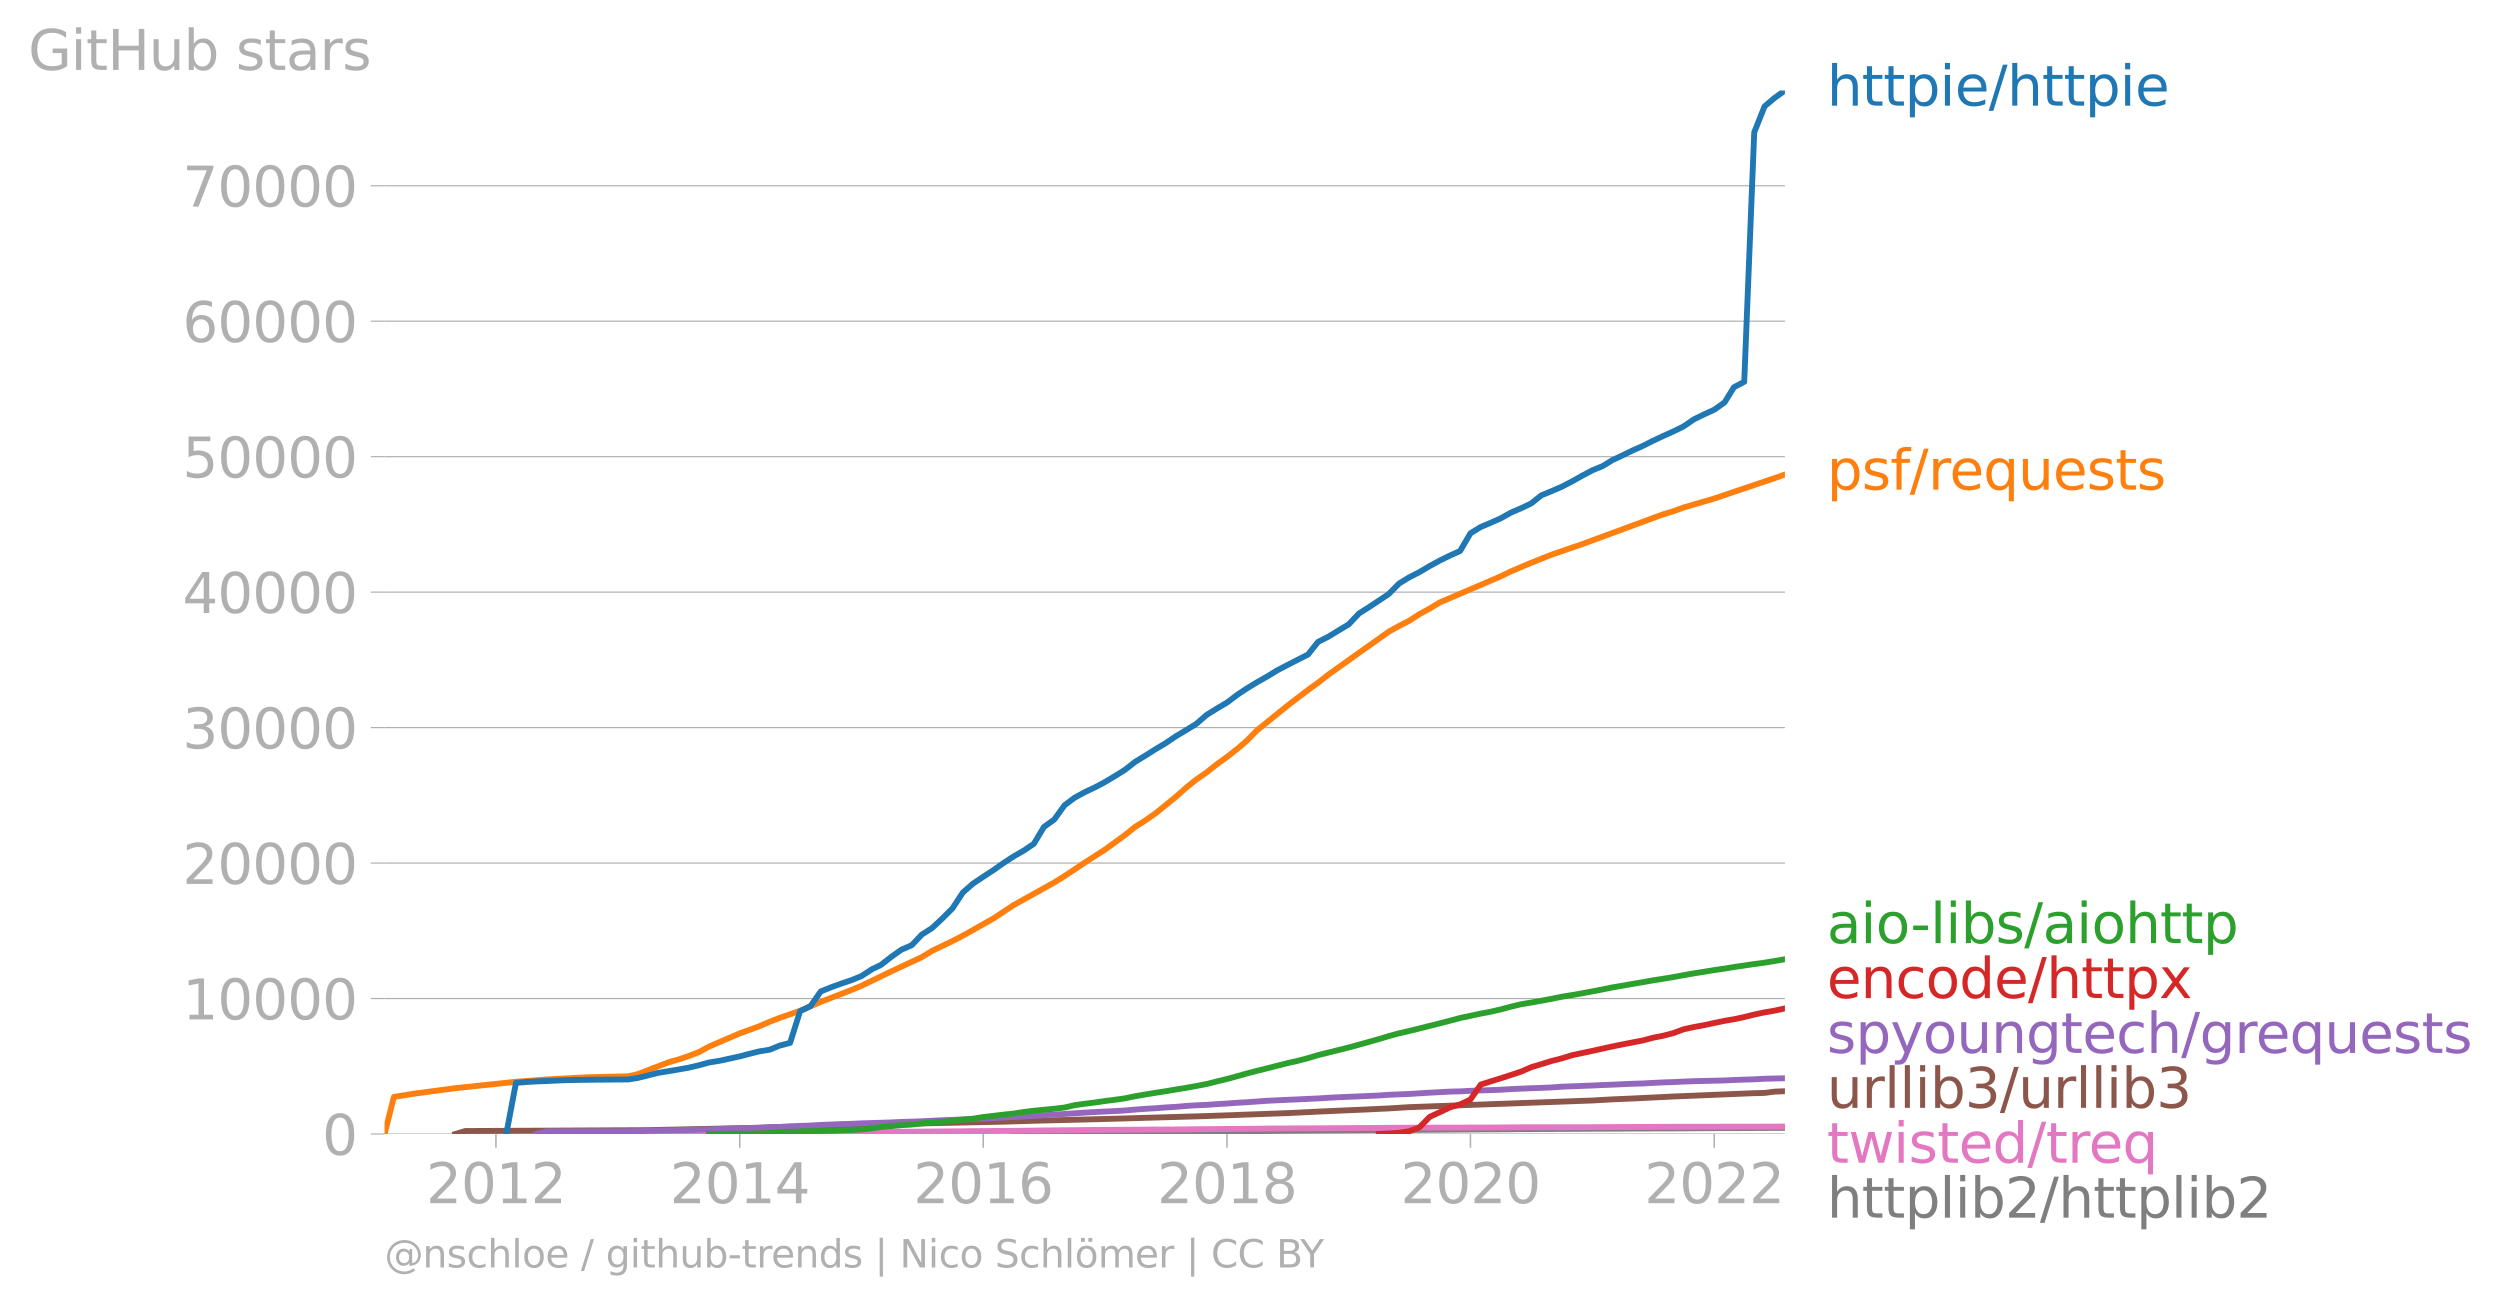 <svg xmlns:xlink="http://www.w3.org/1999/xlink" width="850.072" height="443.631" viewBox="0 0 637.554 332.723" xmlns="http://www.w3.org/2000/svg"><defs><style>*{stroke-linejoin:round;stroke-linecap:butt}</style></defs><g id="figure_1"><path d="M0 332.723h637.554V0H0v332.723z" style="fill:none" id="patch_1"/><g id="axes_1"><path d="M98.073 289.196h357.12V23.084H98.073v266.112z" style="fill:none" id="patch_2"/><g id="matplotlib.axis_1"><g id="xtick_1"><g id="line2d_1"><defs><path id="mbc327f827c" d="M0 0v3.5" style="stroke:#b0b0b0;stroke-width:.4"/></defs><use xlink:href="#mbc327f827c" x="126.479" y="289.196" style="fill:#b0b0b0;stroke:#b0b0b0;stroke-width:.4"/></g><g style="fill:#b0b0b0" transform="matrix(.14 0 0 -.14 108.664 306.834)" id="text_1"><defs><path id="DejaVuSans-32" d="M1228 531h2203V0H469v531q359 372 979 998 621 627 780 809 303 340 423 576 121 236 121 464 0 372-261 606-261 235-680 235-297 0-627-103-329-103-704-313v638q381 153 712 231 332 78 607 78 725 0 1156-363 431-362 431-968 0-288-108-546-107-257-392-607-78-91-497-524-418-433-1181-1211z" transform="scale(.016)"/><path id="DejaVuSans-30" d="M2034 4250q-487 0-733-480-245-479-245-1442 0-959 245-1439 246-480 733-480 491 0 736 480 246 480 246 1439 0 963-246 1442-245 480-736 480zm0 500q785 0 1199-621 414-620 414-1801 0-1178-414-1799Q2819-91 2034-91q-784 0-1198 620-414 621-414 1799 0 1181 414 1801 414 621 1198 621z" transform="scale(.016)"/><path id="DejaVuSans-31" d="M794 531h1031v3560L703 3866v575l1116 225h631V531h1031V0H794v531z" transform="scale(.016)"/></defs><use xlink:href="#DejaVuSans-32"/><use xlink:href="#DejaVuSans-30" x="63.623"/><use xlink:href="#DejaVuSans-31" x="127.246"/><use xlink:href="#DejaVuSans-32" x="190.869"/></g></g><g id="xtick_2"><use xlink:href="#mbc327f827c" x="188.65" y="289.196" style="fill:#b0b0b0;stroke:#b0b0b0;stroke-width:.4" id="line2d_2"/><g style="fill:#b0b0b0" transform="matrix(.14 0 0 -.14 170.835 306.834)" id="text_2"><defs><path id="DejaVuSans-34" d="M2419 4116 825 1625h1594v2491zm-166 550h794V1625h666v-525h-666V0h-628v1100H313v609l1940 2957z" transform="scale(.016)"/></defs><use xlink:href="#DejaVuSans-32"/><use xlink:href="#DejaVuSans-30" x="63.623"/><use xlink:href="#DejaVuSans-31" x="127.246"/><use xlink:href="#DejaVuSans-34" x="190.869"/></g></g><g id="xtick_3"><use xlink:href="#mbc327f827c" x="250.736" y="289.196" style="fill:#b0b0b0;stroke:#b0b0b0;stroke-width:.4" id="line2d_3"/><g style="fill:#b0b0b0" transform="matrix(.14 0 0 -.14 232.92 306.834)" id="text_3"><defs><path id="DejaVuSans-36" d="M2113 2584q-425 0-674-291-248-290-248-796 0-503 248-796 249-292 674-292t673 292q248 293 248 796 0 506-248 796-248 291-673 291zm1253 1979v-575q-238 112-480 171-242 60-480 60-625 0-955-422-329-422-376-1275 184 272 462 417 279 145 613 145 703 0 1111-427 408-426 408-1160 0-719-425-1154Q2819-91 2113-91q-810 0-1238 620-428 621-428 1799 0 1106 525 1764t1409 658q238 0 480-47t505-140z" transform="scale(.016)"/></defs><use xlink:href="#DejaVuSans-32"/><use xlink:href="#DejaVuSans-30" x="63.623"/><use xlink:href="#DejaVuSans-31" x="127.246"/><use xlink:href="#DejaVuSans-36" x="190.869"/></g></g><g id="xtick_4"><use xlink:href="#mbc327f827c" x="312.906" y="289.196" style="fill:#b0b0b0;stroke:#b0b0b0;stroke-width:.4" id="line2d_4"/><g style="fill:#b0b0b0" transform="matrix(.14 0 0 -.14 295.091 306.834)" id="text_4"><defs><path id="DejaVuSans-38" d="M2034 2216q-450 0-708-241-257-241-257-662 0-422 257-663 258-241 708-241t709 242q260 243 260 662 0 421-258 662-257 241-711 241zm-631 268q-406 100-633 378-226 279-226 679 0 559 398 884 399 325 1092 325 697 0 1094-325t397-884q0-400-227-679-226-278-629-378 456-106 710-416 255-309 255-755 0-679-414-1042Q2806-91 2034-91q-771 0-1186 362-414 363-414 1042 0 446 256 755 257 310 713 416zm-231 997q0-362 226-565 227-203 636-203 407 0 636 203 230 203 230 565 0 363-230 566-229 203-636 203-409 0-636-203-226-203-226-566z" transform="scale(.016)"/></defs><use xlink:href="#DejaVuSans-32"/><use xlink:href="#DejaVuSans-30" x="63.623"/><use xlink:href="#DejaVuSans-31" x="127.246"/><use xlink:href="#DejaVuSans-38" x="190.869"/></g></g><g id="xtick_5"><use xlink:href="#mbc327f827c" x="374.992" y="289.196" style="fill:#b0b0b0;stroke:#b0b0b0;stroke-width:.4" id="line2d_5"/><g style="fill:#b0b0b0" transform="matrix(.14 0 0 -.14 357.177 306.834)" id="text_5"><use xlink:href="#DejaVuSans-32"/><use xlink:href="#DejaVuSans-30" x="63.623"/><use xlink:href="#DejaVuSans-32" x="127.246"/><use xlink:href="#DejaVuSans-30" x="190.869"/></g></g><g id="xtick_6"><use xlink:href="#mbc327f827c" x="437.163" y="289.196" style="fill:#b0b0b0;stroke:#b0b0b0;stroke-width:.4" id="line2d_6"/><g style="fill:#b0b0b0" transform="matrix(.14 0 0 -.14 419.348 306.834)" id="text_6"><use xlink:href="#DejaVuSans-32"/><use xlink:href="#DejaVuSans-30" x="63.623"/><use xlink:href="#DejaVuSans-32" x="127.246"/><use xlink:href="#DejaVuSans-32" x="190.869"/></g></g></g><g id="matplotlib.axis_2"><g id="ytick_1"><path d="M98.073 289.196h357.12" clip-path="url(#p509877b2a8)" style="fill:none;stroke:#b0b0b0;stroke-width:.3;stroke-linecap:square" id="line2d_7"/><g id="line2d_8"><defs><path id="mc2958bb7e8" d="M0 0h-3.5" style="stroke:#b0b0b0;stroke-width:.3"/></defs><use xlink:href="#mc2958bb7e8" x="98.073" y="289.196" style="fill:#b0b0b0;stroke:#b0b0b0;stroke-width:.3"/></g><use xlink:href="#DejaVuSans-30" style="fill:#b0b0b0" transform="matrix(.14 0 0 -.14 82.166 294.515)" id="text_7"/></g><g id="ytick_2"><path d="M98.073 254.648h357.12" clip-path="url(#p509877b2a8)" style="fill:none;stroke:#b0b0b0;stroke-width:.3;stroke-linecap:square" id="line2d_9"/><use xlink:href="#mc2958bb7e8" x="98.073" y="254.648" style="fill:#b0b0b0;stroke:#b0b0b0;stroke-width:.3" id="line2d_10"/><g style="fill:#b0b0b0" transform="matrix(.14 0 0 -.14 46.536 259.967)" id="text_8"><use xlink:href="#DejaVuSans-31"/><use xlink:href="#DejaVuSans-30" x="63.623"/><use xlink:href="#DejaVuSans-30" x="127.246"/><use xlink:href="#DejaVuSans-30" x="190.869"/><use xlink:href="#DejaVuSans-30" x="254.492"/></g></g><g id="ytick_3"><path d="M98.073 220.1h357.12" clip-path="url(#p509877b2a8)" style="fill:none;stroke:#b0b0b0;stroke-width:.3;stroke-linecap:square" id="line2d_11"/><use xlink:href="#mc2958bb7e8" x="98.073" y="220.1" style="fill:#b0b0b0;stroke:#b0b0b0;stroke-width:.3" id="line2d_12"/><g style="fill:#b0b0b0" transform="matrix(.14 0 0 -.14 46.536 225.419)" id="text_9"><use xlink:href="#DejaVuSans-32"/><use xlink:href="#DejaVuSans-30" x="63.623"/><use xlink:href="#DejaVuSans-30" x="127.246"/><use xlink:href="#DejaVuSans-30" x="190.869"/><use xlink:href="#DejaVuSans-30" x="254.492"/></g></g><g id="ytick_4"><path d="M98.073 185.552h357.12" clip-path="url(#p509877b2a8)" style="fill:none;stroke:#b0b0b0;stroke-width:.3;stroke-linecap:square" id="line2d_13"/><use xlink:href="#mc2958bb7e8" x="98.073" y="185.552" style="fill:#b0b0b0;stroke:#b0b0b0;stroke-width:.3" id="line2d_14"/><g style="fill:#b0b0b0" transform="matrix(.14 0 0 -.14 46.536 190.871)" id="text_10"><defs><path id="DejaVuSans-33" d="M2597 2516q453-97 707-404 255-306 255-756 0-690-475-1069Q2609-91 1734-91q-293 0-604 58T488 141v609q262-153 574-231 313-78 654-78 593 0 904 234t311 681q0 413-289 645-289 233-804 233h-544v519h569q465 0 712 186t247 536q0 359-255 551-254 193-729 193-260 0-557-57-297-56-653-174v562q360 100 674 150t592 50q719 0 1137-327 419-326 419-882 0-388-222-655t-631-370z" transform="scale(.016)"/></defs><use xlink:href="#DejaVuSans-33"/><use xlink:href="#DejaVuSans-30" x="63.623"/><use xlink:href="#DejaVuSans-30" x="127.246"/><use xlink:href="#DejaVuSans-30" x="190.869"/><use xlink:href="#DejaVuSans-30" x="254.492"/></g></g><g id="ytick_5"><path d="M98.073 151.004h357.12" clip-path="url(#p509877b2a8)" style="fill:none;stroke:#b0b0b0;stroke-width:.3;stroke-linecap:square" id="line2d_15"/><use xlink:href="#mc2958bb7e8" x="98.073" y="151.004" style="fill:#b0b0b0;stroke:#b0b0b0;stroke-width:.3" id="line2d_16"/><g style="fill:#b0b0b0" transform="matrix(.14 0 0 -.14 46.536 156.323)" id="text_11"><use xlink:href="#DejaVuSans-34"/><use xlink:href="#DejaVuSans-30" x="63.623"/><use xlink:href="#DejaVuSans-30" x="127.246"/><use xlink:href="#DejaVuSans-30" x="190.869"/><use xlink:href="#DejaVuSans-30" x="254.492"/></g></g><g id="ytick_6"><path d="M98.073 116.456h357.12" clip-path="url(#p509877b2a8)" style="fill:none;stroke:#b0b0b0;stroke-width:.3;stroke-linecap:square" id="line2d_17"/><use xlink:href="#mc2958bb7e8" x="98.073" y="116.456" style="fill:#b0b0b0;stroke:#b0b0b0;stroke-width:.3" id="line2d_18"/><g style="fill:#b0b0b0" transform="matrix(.14 0 0 -.14 46.536 121.775)" id="text_12"><defs><path id="DejaVuSans-35" d="M691 4666h2478v-532H1269V2991q137 47 274 70 138 23 276 23 781 0 1237-428 457-428 457-1159 0-753-469-1171Q2575-91 1722-91q-294 0-599 50Q819 9 494 109v635q281-153 581-228t634-75q541 0 856 284 316 284 316 772 0 487-316 771-315 285-856 285-253 0-505-56-251-56-513-175v2344z" transform="scale(.016)"/></defs><use xlink:href="#DejaVuSans-35"/><use xlink:href="#DejaVuSans-30" x="63.623"/><use xlink:href="#DejaVuSans-30" x="127.246"/><use xlink:href="#DejaVuSans-30" x="190.869"/><use xlink:href="#DejaVuSans-30" x="254.492"/></g></g><g id="ytick_7"><path d="M98.073 81.908h357.12" clip-path="url(#p509877b2a8)" style="fill:none;stroke:#b0b0b0;stroke-width:.3;stroke-linecap:square" id="line2d_19"/><use xlink:href="#mc2958bb7e8" x="98.073" y="81.908" style="fill:#b0b0b0;stroke:#b0b0b0;stroke-width:.3" id="line2d_20"/><g style="fill:#b0b0b0" transform="matrix(.14 0 0 -.14 46.536 87.227)" id="text_13"><use xlink:href="#DejaVuSans-36"/><use xlink:href="#DejaVuSans-30" x="63.623"/><use xlink:href="#DejaVuSans-30" x="127.246"/><use xlink:href="#DejaVuSans-30" x="190.869"/><use xlink:href="#DejaVuSans-30" x="254.492"/></g></g><g id="ytick_8"><path d="M98.073 47.36h357.12" clip-path="url(#p509877b2a8)" style="fill:none;stroke:#b0b0b0;stroke-width:.3;stroke-linecap:square" id="line2d_21"/><use xlink:href="#mc2958bb7e8" x="98.073" y="47.361" style="fill:#b0b0b0;stroke:#b0b0b0;stroke-width:.3" id="line2d_22"/><g style="fill:#b0b0b0" transform="matrix(.14 0 0 -.14 46.536 52.68)" id="text_14"><defs><path id="DejaVuSans-37" d="M525 4666h3000v-269L1831 0h-659l1594 4134H525v532z" transform="scale(.016)"/></defs><use xlink:href="#DejaVuSans-37"/><use xlink:href="#DejaVuSans-30" x="63.623"/><use xlink:href="#DejaVuSans-30" x="127.246"/><use xlink:href="#DejaVuSans-30" x="190.869"/><use xlink:href="#DejaVuSans-30" x="254.492"/></g></g><g style="fill:#b0b0b0" transform="matrix(.14 0 0 -.14 7.2 17.838)" id="text_15"><defs><path id="DejaVuSans-47" d="M3809 666v1253H2778v519h1656V434q-365-259-806-392-440-133-940-133-1094 0-1712 639-617 640-617 1780 0 1144 617 1783 618 639 1712 639 456 0 867-113 411-112 758-331v-672q-350 297-744 447t-828 150q-857 0-1287-478-429-478-429-1425 0-944 429-1422 430-478 1287-478 334 0 596 58 263 58 472 180z" transform="scale(.016)"/><path id="DejaVuSans-69" d="M603 3500h575V0H603v3500zm0 1363h575v-729H603v729z" transform="scale(.016)"/><path id="DejaVuSans-74" d="M1172 4494v-994h1184v-447H1172V1153q0-428 117-550t477-122h590V0h-590q-666 0-919 248-253 249-253 905v1900H172v447h422v994h578z" transform="scale(.016)"/><path id="DejaVuSans-48" d="M628 4666h631V2753h2294v1913h631V0h-631v2222H1259V0H628v4666z" transform="scale(.016)"/><path id="DejaVuSans-75" d="M544 1381v2119h575V1403q0-497 193-746 194-248 582-248 465 0 735 297 271 297 271 810v1984h575V0h-575v538q-209-319-486-474-276-155-642-155-603 0-916 375-312 375-312 1097zm1447 2203z" transform="scale(.016)"/><path id="DejaVuSans-62" d="M3116 1747q0 634-261 995t-717 361q-457 0-718-361t-261-995q0-634 261-995t718-361q456 0 717 361t261 995zM1159 2969q182 312 458 463 277 152 661 152 638 0 1036-506 399-506 399-1331T3314 415Q2916-91 2278-91q-384 0-661 152-276 152-458 464V0H581v4863h578V2969z" transform="scale(.016)"/><path id="DejaVuSans-73" d="M2834 3397v-544q-243 125-506 187-262 63-544 63-428 0-642-131t-214-394q0-200 153-314t616-217l197-44q612-131 870-370t258-667q0-488-386-773Q2250-91 1575-91q-281 0-586 55T347 128v594q319-166 628-249 309-82 613-82 406 0 624 139 219 139 219 392 0 234-158 359-157 125-692 241l-200 47q-534 112-772 345-237 233-237 639 0 494 350 762 350 269 994 269 318 0 599-47 282-46 519-140z" transform="scale(.016)"/><path id="DejaVuSans-61" d="M2194 1759q-697 0-966-159t-269-544q0-306 202-486 202-179 548-179 479 0 768 339t289 901v128h-572zm1147 238V0h-575v531q-197-318-491-470T1556-91q-537 0-855 302-317 302-317 808 0 590 395 890 396 300 1180 300h807v57q0 397-261 614t-733 217q-300 0-585-72-284-72-546-216v532q315 122 612 182 297 61 578 61 760 0 1135-394 375-393 375-1193z" transform="scale(.016)"/><path id="DejaVuSans-72" d="M2631 2963q-97 56-211 82-114 27-251 27-488 0-749-317t-261-911V0H581v3500h578v-544q182 319 472 473 291 155 707 155 59 0 131-8 72-7 159-23l3-590z" transform="scale(.016)"/></defs><use xlink:href="#DejaVuSans-47"/><use xlink:href="#DejaVuSans-69" x="77.49"/><use xlink:href="#DejaVuSans-74" x="105.273"/><use xlink:href="#DejaVuSans-48" x="144.482"/><use xlink:href="#DejaVuSans-75" x="219.678"/><use xlink:href="#DejaVuSans-62" x="283.057"/><use xlink:href="#DejaVuSans-20" x="346.533"/><use xlink:href="#DejaVuSans-73" x="378.32"/><use xlink:href="#DejaVuSans-74" x="430.42"/><use xlink:href="#DejaVuSans-61" x="469.629"/><use xlink:href="#DejaVuSans-72" x="530.908"/><use xlink:href="#DejaVuSans-73" x="572.021"/></g></g><path d="m258.475 289.196 2.552-.045 2.636-.028 2.552-.038 2.636-.03 2.637-.032 2.551-.045 2.637-.028 2.551-.02 2.637-.028 2.636-.024 2.382-.042 2.636-.034 2.551-.042 2.637-.034 2.551-.02 2.637-.025 2.636-.028 2.552-.017 2.636-.02 2.552-.032 2.636-.017 2.637-.024 2.381-.042 2.637-.041 2.551-.035 2.637-.02 2.551-.035 2.637-.017 2.636-.017 2.552-.014 2.636-.031 2.552-.01 2.636-.018 2.637-.02 2.381-.021 2.637-.014 2.551-.024 2.637-.018 2.551-.02 2.637-.018 2.636-.02 2.552-.014 2.636-.021 2.552-.02 2.636-.015 2.637-.017 2.466-.003 2.637-.014 2.551-.02 2.637-.035 2.551-.004 2.636-.034 2.637-.004 2.551-.007 2.637-.014 2.551-.02 2.637-.014 2.636-.004 2.382-.017 2.636-.01 2.552-.021 2.636-.01 2.552-.007 2.636-.01 2.637-.004 2.551-.014 2.637-.017 2.551-.02 2.637-.018 2.636-.004 2.382-.007 2.636-.01 2.552-.014 2.636-.014 2.552-.013 2.636-.004" clip-path="url(#p509877b2a8)" style="fill:none;stroke:#7f7f7f;stroke-width:1.5;stroke-linecap:square" id="line2d_23"/><path d="m136.77 289.196 2.637-.07 2.551-.003H160.244l2.381-.003 2.637-.01 2.551-.032 2.637-.02 2.551-.014 2.637-.014 2.636-.024 2.552-.007 2.636-.014 2.552-.01 2.636-.014 2.637-.038 2.381-.017 2.637-.028 2.551-.035 2.636-.034 2.552-.02 2.636-.032 2.637-.014 2.551-.024 2.637-.01 2.551-.018 2.637-.013 2.636-.018 2.382-.02 2.636-.01 2.552-.015 2.636-.017 2.552-.017 2.636-.024 2.637-.018 2.551-.013 2.637-.021 2.551-.042 2.637-.013 2.636-.032 2.467-.02 2.636-.01 2.552-.032 2.636-.03 2.552-.042 2.636-.021 2.637-.035 2.551-.02 2.637-.031 2.551-.021 2.637-.014 2.636-.014 2.382-.014 2.636-.027 2.551-.017 2.637-.018 2.551-.007 2.637-.02 2.636-.014 2.552-.038 2.636-.024 2.552-.021 2.636-.028 2.637-.017 2.381-.014 2.637-.024 2.551-.035 2.637-.024 2.551-.01 2.637-.028 2.636-.007 2.552-.01 2.636-.014 2.552-.017 2.636-.014 2.637-.024 2.381-.004 2.637-.024 2.551-.024 2.637-.007 2.551-.017 2.637-.014 2.636-.003 2.552-.007 2.636-.007h2.552l2.636-.007h2.637l2.466-.007 2.637-.024 2.551-.024 2.637-.014 2.551-.004 2.636-.007 2.637-.003 2.551-.004h2.637l2.551-.003 2.637-.01 2.636-.018 2.382-.01 2.636-.014 2.552-.01 2.636-.014 2.552-.01 2.636-.021 2.637-.007 2.551-.003 2.637-.004 2.551-.007h2.637l2.636-.003 2.382-.004 2.636-.007H450.005l2.552-.01 2.636-.01" clip-path="url(#p509877b2a8)" style="fill:none;stroke:#e377c2;stroke-width:1.5;stroke-linecap:square" id="line2d_24"/><path d="m116.103 289.196 2.552-.76 46.607-.225 38.782-.836 2.636-.235 31.043-.705 18.116-.38 7.824-.235 20.837-.528 23.218-.677 20.582-.747 7.825-.38 18.03-.815 5.188-.328 46.777-1.696 5.018-.287 5.188-.221 10.46-.512 20.583-.846 2.636-.062 2.552-.335 2.636-.107h0" clip-path="url(#p509877b2a8)" style="fill:none;stroke:#8c564b;stroke-width:1.5;stroke-linecap:square" id="line2d_25"/><g style="fill:#1f77b4" transform="matrix(.14 0 0 -.14 465.907 26.947)" id="text_16"><defs><path id="DejaVuSans-68" d="M3513 2113V0h-575v2094q0 497-194 743-194 247-581 247-466 0-735-297-269-296-269-809V0H581v4863h578V2956q207 316 486 472 280 156 646 156 603 0 912-373 310-373 310-1098z" transform="scale(.016)"/><path id="DejaVuSans-70" d="M1159 525v-1856H581v4831h578v-531q182 312 458 463 277 152 661 152 638 0 1036-506 399-506 399-1331T3314 415Q2916-91 2278-91q-384 0-661 152-276 152-458 464zm1957 1222q0 634-261 995t-717 361q-457 0-718-361t-261-995q0-634 261-995t718-361q456 0 717 361t261 995z" transform="scale(.016)"/><path id="DejaVuSans-65" d="M3597 1894v-281H953q38-594 358-905t892-311q331 0 642 81t618 244V178Q3153 47 2828-22t-659-69q-838 0-1327 487-489 488-489 1320 0 859 464 1363 464 505 1252 505 706 0 1117-455 411-454 411-1235zm-575 169q-6 471-264 752-258 282-683 282-481 0-770-272t-333-766l2050 4z" transform="scale(.016)"/><path id="DejaVuSans-2f" d="M1625 4666h531L531-594H0l1625 5260z" transform="scale(.016)"/></defs><use xlink:href="#DejaVuSans-68"/><use xlink:href="#DejaVuSans-74" x="63.379"/><use xlink:href="#DejaVuSans-74" x="102.588"/><use xlink:href="#DejaVuSans-70" x="141.797"/><use xlink:href="#DejaVuSans-69" x="205.273"/><use xlink:href="#DejaVuSans-65" x="233.057"/><use xlink:href="#DejaVuSans-2f" x="294.58"/><use xlink:href="#DejaVuSans-68" x="328.271"/><use xlink:href="#DejaVuSans-74" x="391.65"/><use xlink:href="#DejaVuSans-74" x="430.859"/><use xlink:href="#DejaVuSans-70" x="470.068"/><use xlink:href="#DejaVuSans-69" x="533.545"/><use xlink:href="#DejaVuSans-65" x="561.328"/></g><g style="fill:#ff7f0e" transform="matrix(.14 0 0 -.14 465.907 124.87)" id="text_17"><defs><path id="DejaVuSans-66" d="M2375 4863v-479h-550q-309 0-430-125-120-125-120-450v-309h947v-447h-947V0H697v3053H147v447h550v244q0 584 272 851 272 268 862 268h544z" transform="scale(.016)"/><path id="DejaVuSans-71" d="M947 1747q0-634 261-995t717-361q456 0 718 361 263 361 263 995t-263 995q-262 361-718 361t-717-361q-261-361-261-995zM2906 525q-181-312-458-464-276-152-664-152-634 0-1033 506-398 507-398 1332t398 1331q399 506 1033 506 388 0 664-152 277-151 458-463v531h575v-4831h-575V525z" transform="scale(.016)"/></defs><use xlink:href="#DejaVuSans-70"/><use xlink:href="#DejaVuSans-73" x="63.477"/><use xlink:href="#DejaVuSans-66" x="115.576"/><use xlink:href="#DejaVuSans-2f" x="150.781"/><use xlink:href="#DejaVuSans-72" x="184.473"/><use xlink:href="#DejaVuSans-65" x="223.336"/><use xlink:href="#DejaVuSans-71" x="284.859"/><use xlink:href="#DejaVuSans-75" x="348.336"/><use xlink:href="#DejaVuSans-65" x="411.715"/><use xlink:href="#DejaVuSans-73" x="473.238"/><use xlink:href="#DejaVuSans-74" x="525.338"/><use xlink:href="#DejaVuSans-73" x="564.547"/></g><g style="fill:#2ca02c" transform="matrix(.14 0 0 -.14 465.907 240.524)" id="text_18"><defs><path id="DejaVuSans-6f" d="M1959 3097q-462 0-731-361t-269-989q0-628 267-989 268-361 733-361 460 0 728 362 269 363 269 988 0 622-269 986-268 364-728 364zm0 487q750 0 1178-488 429-487 429-1349 0-859-429-1349Q2709-91 1959-91q-753 0-1180 489-426 490-426 1349 0 862 426 1349 427 488 1180 488z" transform="scale(.016)"/><path id="DejaVuSans-2d" d="M313 2009h1684v-512H313v512z" transform="scale(.016)"/><path id="DejaVuSans-6c" d="M603 4863h575V0H603v4863z" transform="scale(.016)"/></defs><use xlink:href="#DejaVuSans-61"/><use xlink:href="#DejaVuSans-69" x="61.279"/><use xlink:href="#DejaVuSans-6f" x="89.063"/><use xlink:href="#DejaVuSans-2d" x="152.119"/><use xlink:href="#DejaVuSans-6c" x="188.203"/><use xlink:href="#DejaVuSans-69" x="215.986"/><use xlink:href="#DejaVuSans-62" x="243.77"/><use xlink:href="#DejaVuSans-73" x="307.246"/><use xlink:href="#DejaVuSans-2f" x="359.346"/><use xlink:href="#DejaVuSans-61" x="393.037"/><use xlink:href="#DejaVuSans-69" x="454.316"/><use xlink:href="#DejaVuSans-6f" x="482.1"/><use xlink:href="#DejaVuSans-68" x="543.281"/><use xlink:href="#DejaVuSans-74" x="606.66"/><use xlink:href="#DejaVuSans-74" x="645.869"/><use xlink:href="#DejaVuSans-70" x="685.078"/></g><g style="fill:#d62728" transform="matrix(.14 0 0 -.14 465.907 254.524)" id="text_19"><defs><path id="DejaVuSans-6e" d="M3513 2113V0h-575v2094q0 497-194 743-194 247-581 247-466 0-735-297-269-296-269-809V0H581v3500h578v-544q207 316 486 472 280 156 646 156 603 0 912-373 310-373 310-1098z" transform="scale(.016)"/><path id="DejaVuSans-63" d="M3122 3366v-538q-244 135-489 202t-495 67q-560 0-870-355-309-354-309-995t309-996q310-354 870-354 250 0 495 67t489 202V134Q2881 22 2623-34q-257-57-548-57-791 0-1257 497-465 497-465 1341 0 856 470 1346 471 491 1290 491 265 0 518-55 253-54 491-163z" transform="scale(.016)"/><path id="DejaVuSans-64" d="M2906 2969v1894h575V0h-575v525q-181-312-458-464-276-152-664-152-634 0-1033 506-398 507-398 1332t398 1331q399 506 1033 506 388 0 664-152 277-151 458-463zM947 1747q0-634 261-995t717-361q456 0 718 361 263 361 263 995t-263 995q-262 361-718 361t-717-361q-261-361-261-995z" transform="scale(.016)"/><path id="DejaVuSans-78" d="M3513 3500 2247 1797 3578 0h-678L1881 1375 863 0H184l1360 1831L300 3500h678l928-1247 928 1247h679z" transform="scale(.016)"/></defs><use xlink:href="#DejaVuSans-65"/><use xlink:href="#DejaVuSans-6e" x="61.523"/><use xlink:href="#DejaVuSans-63" x="124.902"/><use xlink:href="#DejaVuSans-6f" x="179.883"/><use xlink:href="#DejaVuSans-64" x="241.064"/><use xlink:href="#DejaVuSans-65" x="304.541"/><use xlink:href="#DejaVuSans-2f" x="366.064"/><use xlink:href="#DejaVuSans-68" x="399.756"/><use xlink:href="#DejaVuSans-74" x="463.135"/><use xlink:href="#DejaVuSans-74" x="502.344"/><use xlink:href="#DejaVuSans-70" x="541.553"/><use xlink:href="#DejaVuSans-78" x="605.029"/></g><g style="fill:#9467bd" transform="matrix(.14 0 0 -.14 465.907 268.524)" id="text_20"><defs><path id="DejaVuSans-79" d="M2059-325q-243-625-475-815-231-191-618-191H506v481h338q237 0 368 113 132 112 291 531l103 262L191 3500h609L1894 763l1094 2737h609L2059-325z" transform="scale(.016)"/><path id="DejaVuSans-67" d="M2906 1791q0 625-258 968-257 344-723 344-462 0-720-344-258-343-258-968 0-622 258-966t720-344q466 0 723 344 258 344 258 966zm575-1357q0-893-397-1329-396-436-1215-436-303 0-572 45t-522 139v559q253-137 500-202 247-66 503-66 566 0 847 295t281 892v285q-178-310-456-463T1784 0Q1141 0 747 490 353 981 353 1791q0 812 394 1302 394 491 1037 491 388 0 666-153t456-462v531h575V434z" transform="scale(.016)"/></defs><use xlink:href="#DejaVuSans-73"/><use xlink:href="#DejaVuSans-70" x="52.1"/><use xlink:href="#DejaVuSans-79" x="115.576"/><use xlink:href="#DejaVuSans-6f" x="174.756"/><use xlink:href="#DejaVuSans-75" x="235.938"/><use xlink:href="#DejaVuSans-6e" x="299.316"/><use xlink:href="#DejaVuSans-67" x="362.695"/><use xlink:href="#DejaVuSans-74" x="426.172"/><use xlink:href="#DejaVuSans-65" x="465.381"/><use xlink:href="#DejaVuSans-63" x="526.904"/><use xlink:href="#DejaVuSans-68" x="581.885"/><use xlink:href="#DejaVuSans-2f" x="645.264"/><use xlink:href="#DejaVuSans-67" x="678.955"/><use xlink:href="#DejaVuSans-72" x="742.432"/><use xlink:href="#DejaVuSans-65" x="781.295"/><use xlink:href="#DejaVuSans-71" x="842.818"/><use xlink:href="#DejaVuSans-75" x="906.295"/><use xlink:href="#DejaVuSans-65" x="969.674"/><use xlink:href="#DejaVuSans-73" x="1031.197"/><use xlink:href="#DejaVuSans-74" x="1083.297"/><use xlink:href="#DejaVuSans-73" x="1122.506"/></g><g style="fill:#8c564b" transform="matrix(.14 0 0 -.14 465.907 282.524)" id="text_21"><use xlink:href="#DejaVuSans-75"/><use xlink:href="#DejaVuSans-72" x="63.379"/><use xlink:href="#DejaVuSans-6c" x="104.492"/><use xlink:href="#DejaVuSans-6c" x="132.275"/><use xlink:href="#DejaVuSans-69" x="160.059"/><use xlink:href="#DejaVuSans-62" x="187.842"/><use xlink:href="#DejaVuSans-33" x="251.318"/><use xlink:href="#DejaVuSans-2f" x="314.941"/><use xlink:href="#DejaVuSans-75" x="348.633"/><use xlink:href="#DejaVuSans-72" x="412.012"/><use xlink:href="#DejaVuSans-6c" x="453.125"/><use xlink:href="#DejaVuSans-6c" x="480.908"/><use xlink:href="#DejaVuSans-69" x="508.691"/><use xlink:href="#DejaVuSans-62" x="536.475"/><use xlink:href="#DejaVuSans-33" x="599.951"/></g><g style="fill:#e377c2" transform="matrix(.14 0 0 -.14 465.907 296.524)" id="text_22"><defs><path id="DejaVuSans-77" d="M269 3500h575l719-2731 715 2731h678l719-2731 716 2731h575L4050 0h-678l-753 2869L1863 0h-679L269 3500z" transform="scale(.016)"/></defs><use xlink:href="#DejaVuSans-74"/><use xlink:href="#DejaVuSans-77" x="39.209"/><use xlink:href="#DejaVuSans-69" x="120.996"/><use xlink:href="#DejaVuSans-73" x="148.779"/><use xlink:href="#DejaVuSans-74" x="200.879"/><use xlink:href="#DejaVuSans-65" x="240.088"/><use xlink:href="#DejaVuSans-64" x="301.611"/><use xlink:href="#DejaVuSans-2f" x="365.088"/><use xlink:href="#DejaVuSans-74" x="398.779"/><use xlink:href="#DejaVuSans-72" x="437.988"/><use xlink:href="#DejaVuSans-65" x="476.852"/><use xlink:href="#DejaVuSans-71" x="538.375"/></g><g style="fill:#7f7f7f" transform="matrix(.14 0 0 -.14 465.907 310.524)" id="text_23"><use xlink:href="#DejaVuSans-68"/><use xlink:href="#DejaVuSans-74" x="63.379"/><use xlink:href="#DejaVuSans-74" x="102.588"/><use xlink:href="#DejaVuSans-70" x="141.797"/><use xlink:href="#DejaVuSans-6c" x="205.273"/><use xlink:href="#DejaVuSans-69" x="233.057"/><use xlink:href="#DejaVuSans-62" x="260.84"/><use xlink:href="#DejaVuSans-32" x="324.316"/><use xlink:href="#DejaVuSans-2f" x="387.939"/><use xlink:href="#DejaVuSans-68" x="421.631"/><use xlink:href="#DejaVuSans-74" x="485.01"/><use xlink:href="#DejaVuSans-74" x="524.219"/><use xlink:href="#DejaVuSans-70" x="563.428"/><use xlink:href="#DejaVuSans-6c" x="626.904"/><use xlink:href="#DejaVuSans-69" x="654.688"/><use xlink:href="#DejaVuSans-62" x="682.471"/><use xlink:href="#DejaVuSans-32" x="745.947"/></g><g style="fill:#b0b0b0" transform="matrix(.097 0 0 -.097 98.073 323.232)" id="text_24"><defs><path id="DejaVuSans-40" d="M2381 1678q0-447 222-702 222-254 610-254 384 0 604 256 221 256 221 700 0 438-225 695-225 258-607 258-378 0-602-256-223-256-223-697zm1703-934q-187-241-429-355t-564-114q-538 0-874 389t-336 1014q0 625 337 1015 338 391 873 391 322 0 565-117 244-117 428-354v409h447V722q457 69 714 417 258 349 258 902 0 334-99 628-98 294-298 544-325 409-792 626t-1017 217q-384 0-738-102-353-101-653-301-490-319-767-836-276-517-276-1120 0-497 179-932 180-434 521-765 328-325 759-495 431-171 922-171 403 0 792 136t714 389l281-347q-390-303-851-464t-936-161q-578 0-1091 205-512 205-912 595Q841 78 631 592q-209 514-209 1105 0 569 212 1084 213 516 607 907 403 396 931 607t1119 211q662 0 1229-272 568-271 952-771 234-307 357-666 124-359 124-744 0-822-497-1297T4084 263v481z" transform="scale(.016)"/><path id="DejaVuSans-7c" d="M1344 4891v-6400H813v6400h531z" transform="scale(.016)"/><path id="DejaVuSans-4e" d="M628 4666h850L3547 763v3903h612V0h-850L1241 3903V0H628v4666z" transform="scale(.016)"/><path id="DejaVuSans-53" d="M3425 4513v-616q-359 172-678 256-319 85-616 85-515 0-795-200t-280-569q0-310 186-468 186-157 705-254l381-78q706-135 1042-474t336-907q0-679-455-1029Q2797-91 1919-91q-331 0-705 75-373 75-773 222v650q384-215 753-325 369-109 725-109 540 0 834 212 294 213 294 607 0 343-211 537t-692 291l-385 75q-706 140-1022 440-315 300-315 835 0 619 436 975t1201 356q329 0 669-60 341-59 697-177z" transform="scale(.016)"/><path id="DejaVuSans-f6" d="M1959 3097q-462 0-731-361t-269-989q0-628 267-989 268-361 733-361 460 0 728 362 269 363 269 988 0 622-269 986-268 364-728 364zm0 487q750 0 1178-488 429-487 429-1349 0-859-429-1349Q2709-91 1959-91q-753 0-1180 489-426 490-426 1349 0 862 426 1349 427 488 1180 488zm295 1266h634v-631h-634v631zm-1222 0h634v-631h-634v631z" transform="scale(.016)"/><path id="DejaVuSans-6d" d="M3328 2828q216 388 516 572t706 184q547 0 844-383 297-382 297-1088V0h-578v2094q0 503-179 746-178 244-543 244-447 0-707-297-259-296-259-809V0h-578v2094q0 506-178 748t-550 242q-441 0-701-298-259-298-259-808V0H581v3500h578v-544q197 322 472 475t653 153q382 0 649-194 267-193 395-562z" transform="scale(.016)"/><path id="DejaVuSans-43" d="M4122 4306v-665q-319 297-680 443-361 147-767 147-800 0-1225-489t-425-1414q0-922 425-1411t1225-489q406 0 767 147t680 444V359q-331-225-702-338-370-112-782-112-1060 0-1670 648-609 649-609 1771 0 1125 609 1773 610 649 1670 649 418 0 788-111 371-111 696-333z" transform="scale(.016)"/><path id="DejaVuSans-42" d="M1259 2228V519h1013q509 0 754 211 246 211 246 645 0 438-246 645-245 208-754 208H1259zm0 1919V2741h935q462 0 688 173 227 174 227 530 0 353-227 528-226 175-688 175h-935zm-631 519h1613q722 0 1112-300 391-300 391-853 0-429-200-682t-588-315q466-100 724-418 258-317 258-792 0-625-425-966Q3088 0 2303 0H628v4666z" transform="scale(.016)"/><path id="DejaVuSans-59" d="M-13 4666h679l1293-1919 1285 1919h678L2272 2222V0h-634v2222L-13 4666z" transform="scale(.016)"/></defs><use xlink:href="#DejaVuSans-40"/><use xlink:href="#DejaVuSans-6e" x="100"/><use xlink:href="#DejaVuSans-73" x="163.379"/><use xlink:href="#DejaVuSans-63" x="215.479"/><use xlink:href="#DejaVuSans-68" x="270.459"/><use xlink:href="#DejaVuSans-6c" x="333.838"/><use xlink:href="#DejaVuSans-6f" x="361.621"/><use xlink:href="#DejaVuSans-65" x="422.803"/><use xlink:href="#DejaVuSans-20" x="484.326"/><use xlink:href="#DejaVuSans-2f" x="516.113"/><use xlink:href="#DejaVuSans-20" x="549.805"/><use xlink:href="#DejaVuSans-67" x="581.592"/><use xlink:href="#DejaVuSans-69" x="645.068"/><use xlink:href="#DejaVuSans-74" x="672.852"/><use xlink:href="#DejaVuSans-68" x="712.061"/><use xlink:href="#DejaVuSans-75" x="775.439"/><use xlink:href="#DejaVuSans-62" x="838.818"/><use xlink:href="#DejaVuSans-2d" x="902.295"/><use xlink:href="#DejaVuSans-74" x="938.379"/><use xlink:href="#DejaVuSans-72" x="977.588"/><use xlink:href="#DejaVuSans-65" x="1016.451"/><use xlink:href="#DejaVuSans-6e" x="1077.975"/><use xlink:href="#DejaVuSans-64" x="1141.354"/><use xlink:href="#DejaVuSans-73" x="1204.83"/><use xlink:href="#DejaVuSans-20" x="1256.93"/><use xlink:href="#DejaVuSans-7c" x="1288.717"/><use xlink:href="#DejaVuSans-20" x="1322.408"/><use xlink:href="#DejaVuSans-4e" x="1354.195"/><use xlink:href="#DejaVuSans-69" x="1429"/><use xlink:href="#DejaVuSans-63" x="1456.783"/><use xlink:href="#DejaVuSans-6f" x="1511.764"/><use xlink:href="#DejaVuSans-20" x="1572.945"/><use xlink:href="#DejaVuSans-53" x="1604.732"/><use xlink:href="#DejaVuSans-63" x="1668.209"/><use xlink:href="#DejaVuSans-68" x="1723.189"/><use xlink:href="#DejaVuSans-6c" x="1786.568"/><use xlink:href="#DejaVuSans-f6" x="1814.352"/><use xlink:href="#DejaVuSans-6d" x="1875.533"/><use xlink:href="#DejaVuSans-65" x="1972.945"/><use xlink:href="#DejaVuSans-72" x="2034.469"/><use xlink:href="#DejaVuSans-20" x="2075.582"/><use xlink:href="#DejaVuSans-7c" x="2107.369"/><use xlink:href="#DejaVuSans-20" x="2141.061"/><use xlink:href="#DejaVuSans-43" x="2172.848"/><use xlink:href="#DejaVuSans-43" x="2242.672"/><use xlink:href="#DejaVuSans-20" x="2312.496"/><use xlink:href="#DejaVuSans-42" x="2344.283"/><use xlink:href="#DejaVuSans-59" x="2407.387"/></g><path d="m136.77 289.196 2.637-.68 2.551-.011 2.637-.01H160.244l2.381-.035 2.637-.1 2.551-.042 2.637-.062 2.551-.045 2.637-.072 2.636-.076 2.552-.08 2.636-.069 2.552-.076 2.636-.08 2.637-.086 2.381-.069 2.637-.176 2.551-.048 2.636-.16 2.552-.093 2.636-.083 2.637-.172 2.551-.094 2.637-.114 2.551-.065 2.637-.125 2.636-.08 2.382-.075 2.636-.086 2.552-.125 2.636-.072 2.552-.097 2.636-.131 2.637-.135 2.551-.083 2.637-.128 2.551-.1 2.637-.124 2.636-.104 2.467-.135 2.636-.162 2.552-.107 2.636-.17 2.552-.158 2.636-.163 2.637-.162 2.551-.173 2.637-.162 2.551-.156 2.637-.124 2.636-.128 2.382-.142 2.636-.235 2.551-.183 2.637-.155 2.551-.2 2.637-.156 2.636-.231 2.552-.163 2.636-.107 2.552-.183 2.636-.159 2.637-.193 2.381-.128 2.637-.19 2.551-.183 2.637-.132 2.551-.117 2.637-.114 2.636-.128 2.552-.117 2.636-.16 2.552-.141 2.636-.11 2.637-.111 2.381-.107 2.637-.118 2.551-.176 2.637-.114 2.551-.097 2.637-.169 2.636-.159 2.552-.138 2.636-.135 2.552-.065 2.636-.142 2.637-.097 2.466-.076 2.637-.1 2.551-.166 2.637-.11 2.551-.11 2.636-.094 2.637-.114 2.551-.18 2.637-.107 2.551-.097 2.637-.103 2.636-.121 2.382-.093 2.636-.121 2.552-.11 2.636-.077 2.552-.145 2.636-.128 2.637-.083 2.551-.128 2.637-.103 2.551-.056 2.637-.065 2.636-.062 2.382-.118 2.636-.097 2.552-.076 2.636-.148 2.552-.062 2.636-.056" clip-path="url(#p509877b2a8)" style="fill:none;stroke:#9467bd;stroke-width:1.5;stroke-linecap:square" id="line2d_26"/><path d="m351.604 289.196 2.551-.107 2.637-.211 2.551-.37 2.637-.998 2.636-2.702 2.552-1.164 2.636-1.268 2.552-.725 2.636-1.248 2.637-3.814 2.466-.794 2.637-.816 2.551-.822 2.637-.877 2.551-1.113 2.636-.798 2.637-.812 2.551-.653 2.637-.808 2.551-.553 2.637-.553 2.636-.587 2.382-.518 2.636-.546 2.552-.494 2.636-.508 2.552-.68 2.636-.526 2.637-.687 2.551-.95 2.637-.58 2.551-.46 2.637-.574 2.636-.542 2.382-.408 2.636-.56 2.552-.635 2.636-.56 2.552-.439 2.636-.58" clip-path="url(#p509877b2a8)" style="fill:none;stroke:#d62728;stroke-width:1.5;stroke-linecap:square" id="line2d_27"/><path d="m180.826 289.196 2.636-.021 2.552-.02 2.636-.015 2.637-.017 2.381-.02 2.637-.253 2.551-.131 2.636-.066 2.552-.08 2.636-.123 2.637-.035 2.551-.076 2.637-.083 2.551-.093 2.637-.135 2.636-.27 2.382-.359 2.636-.22 2.552-.246 2.636-.152 2.552-.294 2.636-.19 2.637-.235 2.551-.228 2.637-.283 2.551-.252 2.637-.429 2.636-.304 2.467-.304 2.636-.273 2.552-.4 2.636-.329 2.552-.241 2.636-.263 2.637-.318 2.551-.59 2.637-.377 2.551-.308 2.637-.39 2.636-.335 2.382-.342 2.636-.536 2.551-.449 2.637-.428 2.551-.394 2.637-.446 2.636-.425 2.552-.466 2.636-.511 2.552-.64 2.636-.645 2.637-.712 2.381-.68 2.637-.681 2.551-.63 2.637-.676 2.551-.653 2.637-.584 2.636-.698 2.552-.767 2.636-.65 2.552-.635 2.636-.66 2.637-.719 2.381-.67 2.637-.74 2.551-.77 2.637-.718 2.551-.577 2.637-.653 2.636-.667 2.552-.635 2.636-.688 2.552-.674 2.636-.56 2.637-.57 2.466-.462 2.637-.605 2.551-.687 2.637-.63 2.551-.428 2.636-.473 2.637-.487 2.551-.529 2.637-.425 2.551-.442 2.637-.504 2.636-.501 2.382-.494 2.636-.442 2.552-.456 2.636-.446 2.552-.456 2.636-.415 2.637-.431 2.551-.48 2.637-.46 2.551-.401 2.637-.435 2.636-.38 2.382-.401 2.636-.38 2.552-.387 2.636-.349 2.552-.418 2.636-.456" clip-path="url(#p509877b2a8)" style="fill:none;stroke:#2ca02c;stroke-width:1.5;stroke-linecap:square" id="line2d_28"/><path d="m98.073 289.196 2.381-9.466 5.188-.826 10.461-1.396 15.48-1.637 7.824-.595 10.376-.556 10.46-.245 2.382-.546 7.825-3.016 2.551-.719 2.637-.887 2.636-1.013 2.552-1.406 7.824-3.354 5.018-1.831 2.637-1.144 2.551-.985 5.188-1.817 5.273-2.266 7.74-3.002 2.636-1.089 7.654-3.7 7.74-3.62 2.636-1.6 5.188-2.501 2.637-1.358 5.188-2.926 2.636-1.49 5.103-3.374 10.376-5.784 2.637-1.63 5.188-3.459 5.188-3.34 5.018-3.652 2.636-2.121 2.551-1.6 2.637-1.841 5.188-4.219 2.636-2.339 2.552-2.048 2.636-1.824 2.552-2.039 2.636-1.89 2.637-2.072 2.381-2.028 2.637-2.702 7.74-6.25 5.272-4.045 2.552-1.831 2.636-2.07 7.825-5.576 7.57-5.368 2.636-1.486 2.551-1.282 2.637-1.713 2.636-1.44 2.552-1.549 15.564-6.66 2.551-1.244 5.188-2.204 5.273-2.094 7.74-2.66 20.666-7.618 2.637-.791 2.551-.93 7.825-2.29 7.654-2.595 7.74-2.608 2.636-.933h0" clip-path="url(#p509877b2a8)" style="fill:none;stroke:#ff7f0e;stroke-width:1.5;stroke-linecap:square" id="line2d_29"/><path d="m129.116 289.196 2.466-13.042 2.637-.225 2.551-.141 2.637-.1 2.551-.121 2.637-.107 2.636-.052 2.552-.038 2.636-.028 2.552-.024 2.636-.017 2.637-.021 2.381-.377 2.637-.65 2.551-.645 2.637-.436 2.551-.421 2.637-.473 2.636-.622 2.552-.702 2.636-.424 2.552-.553 2.636-.574 2.637-.698 2.381-.587 2.637-.428 2.551-1.05 2.636-.681 2.552-8.091 2.636-1.272 2.637-3.762 2.551-1.026 2.637-.96 2.551-.86 2.637-1.068 2.636-1.724 2.382-1.15 2.636-2.073 2.552-1.797 2.636-1.147 2.552-2.695 2.636-1.675 2.637-2.474 2.551-2.546 2.637-4.028 2.551-2.246 2.637-1.765 2.636-1.72 2.467-1.742 2.636-1.724 2.552-1.461 2.636-1.773 2.552-4.284 2.636-1.893 2.637-3.655 2.551-1.91 2.637-1.441 2.551-1.199 2.637-1.403 2.636-1.585 2.382-1.486 2.636-2.059 2.551-1.548 2.637-1.675 2.551-1.51 2.637-1.79 2.636-1.568 2.552-1.575 2.636-2.28 2.552-1.59 2.636-1.558 2.637-1.99 2.381-1.582 2.637-1.61 2.551-1.444 2.637-1.61 2.551-1.327 2.637-1.357 2.636-1.337 2.552-3.213 2.636-1.334 2.552-1.565 2.636-1.572 2.637-2.798 2.381-1.5 2.637-1.74 2.551-1.7 2.637-2.682 2.551-1.554 2.637-1.358 2.636-1.558 2.552-1.392 2.636-1.289 2.552-1.147 2.636-4.508 2.637-1.62 2.466-1.037 2.637-1.171 2.551-1.434 2.637-1.133 2.551-1.216 2.636-2.084 2.637-1.088 2.551-1.098 2.637-1.369 2.551-1.437 2.637-1.392 2.636-1.088 2.382-1.465 2.636-1.244 2.552-1.237 2.636-1.178 2.552-1.285 2.636-1.24 2.637-1.182 2.551-1.254 2.637-1.807 2.551-1.254 2.637-1.202 2.636-1.855 2.382-3.873 2.636-1.396 2.552-63.616 2.636-6.627 2.552-2.155 2.636-1.883" clip-path="url(#p509877b2a8)" style="fill:none;stroke:#1f77b4;stroke-width:1.5;stroke-linecap:square" id="line2d_30"/></g></g><defs><clipPath id="p509877b2a8"><path d="M98.073 23.084h357.12v266.112H98.073z"/></clipPath></defs></svg>